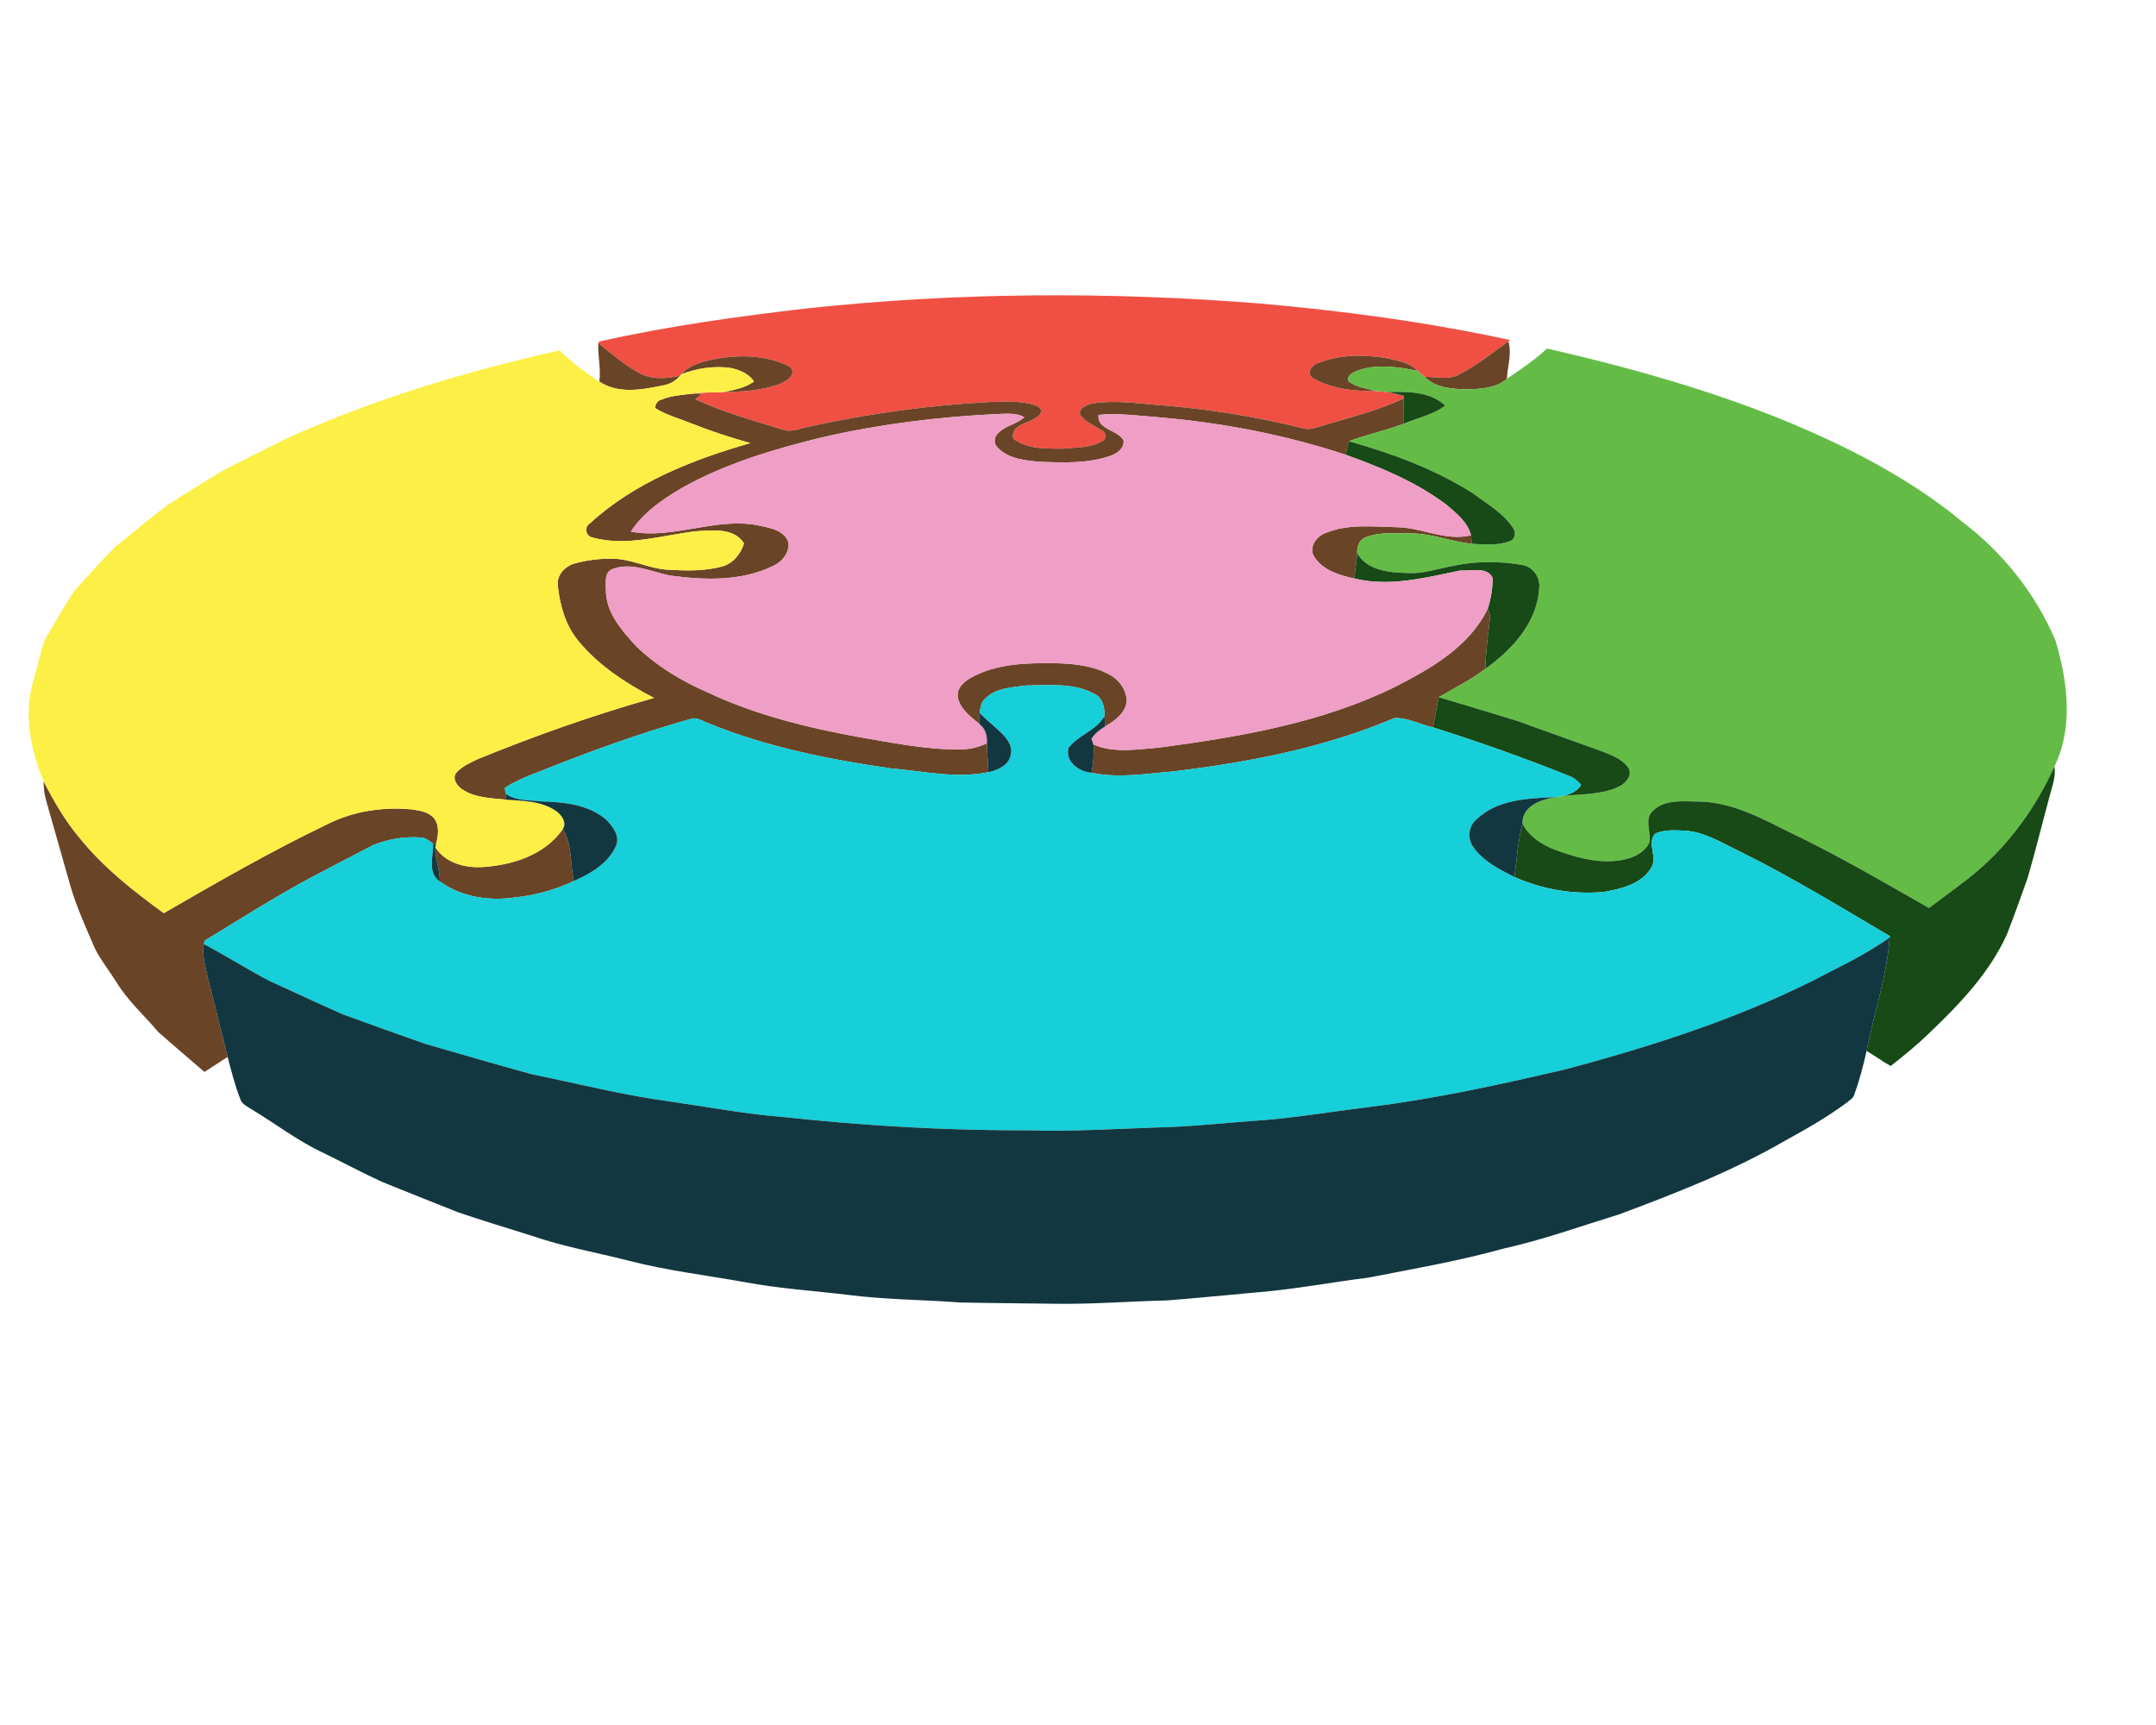 <?xml version="1.0" encoding="utf-8"?>
<!-- Generator: Adobe Illustrator 15.1.0, SVG Export Plug-In . SVG Version: 6.00 Build 0)  -->
<!DOCTYPE svg PUBLIC "-//W3C//DTD SVG 1.1//EN" "http://www.w3.org/Graphics/SVG/1.1/DTD/svg11.dtd">
<svg version="1.1" id="Layer_1" xmlns="http://www.w3.org/2000/svg" xmlns:xlink="http://www.w3.org/1999/xlink" x="0px" y="0px"
	 width="750px" height="600px" viewBox="0 0 750 600" enable-background="new 0 0 750 600" xml:space="preserve">
<g id="_x23_000000ff">
</g>
<g id="_x23_ffb7b7ff">
	<path fill="#F05044" d="M280.87,107.25c52.19-5.6,104.899-5.84,157.21-1.7c29.31,2.56,58.53,6.5,87.29,12.73l-0.64,0.46
		c-5.671,4.04-11.12,8.48-17.37,11.62c-3.67,1.85-7.9,0.67-11.82,0.7c-0.84-0.7-1.67-1.42-2.49-2.12
		c-2.88-3.08-7.28-3.48-11.14-4.46c-7.83-1.2-16.18-1.15-23.601,1.88c-2.029,0.62-3.93,3.41-1.729,5.04
		c6.58,3.98,14.59,4.69,22.13,4.62c1.29,0.11,2.6,0.22,3.91,0.31c1.91,0.39,3.81,0.85,5.71,1.36l-0.07,0.91
		c-8.99,4.29-18.75,6.58-28.229,9.47c-2.261,0.61-4.61,1.65-6.95,0.85c-16.6-4.11-33.561-6.81-50.62-8.08
		c-7.431-0.59-14.97-1.7-22.38-0.5c-1.96,0.49-5.69,1.74-4.01,4.41c1.939,2.27,4.82,3.32,7.22,5c1.55,0.51,1.72,3.04,0.17,3.64
		c-3.96,2.5-8.95,2.14-13.44,2.67c-5.9-0.06-12.68,0.33-17.57-3.54c-0.98-5.73,7.17-5,9.53-8.75c0.75-1.88-1.32-2.59-2.7-3.09
		c-4.63-1.25-9.5-0.99-14.25-0.88c-21.24,1.05-42.37,3.98-63.14,8.49c-3.12,0.54-6.3,2.25-9.48,1.16
		c-10.32-3.13-20.75-6.04-30.56-10.58c0.59-0.46,1.77-1.37,2.36-1.82c-1.45-0.02-2.91-0.02-4.36-0.01
		c3.94-0.58,7.92-0.55,11.89-0.68c6.61-0.09,13.4-0.5,19.64-2.89c2.31-0.8,6.19-3.57,3.28-5.99c-9.21-4.6-20.11-4.21-29.88-1.72
		c-2.81,0.92-5.75,1.99-7.65,4.38c-0.15,0.14-0.43,0.42-0.58,0.56c-4.88,1.15-10.47,1.38-14.89-1.36
		c-4.91-2.75-9.12-6.52-13.53-9.97c0.07-0.14,0.21-0.43,0.29-0.57C232.3,113.44,256.57,110.06,280.87,107.25z"/>
</g>
<g id="_x23_6a4426ff">
	<path fill="#6A4426" d="M507.36,130.36c6.25-3.14,11.699-7.58,17.37-11.62c1.26,4.27-0.32,8.7-0.54,13.02
		c-3.57,3.13-8.58,3.47-13.101,3.66c-5.39-0.08-11.51-0.27-15.55-4.36C499.46,131.03,503.69,132.21,507.36,130.36z"/>
	<path fill="#6A4426" d="M208.13,119.37c4.41,3.45,8.62,7.22,13.53,9.97c4.42,2.74,10.01,2.51,14.89,1.36
		c-1.58,1.99-3.87,3.08-6.35,3.44c-7.08,1.48-15.33,2.93-21.72-1.44C209.11,128.27,207.89,123.82,208.13,119.37z"/>
	<path fill="#6A4426" d="M244.78,125.76c9.77-2.49,20.67-2.88,29.88,1.72c2.91,2.42-0.97,5.19-3.28,5.99
		c-6.24,2.39-13.03,2.8-19.64,2.89c3.66-0.77,7.48-1.4,10.57-3.69c-1.84-2.7-5.1-4.09-8.22-4.69c-5.71-0.79-11.6,0.09-16.96,2.16
		C239.03,127.75,241.97,126.68,244.78,125.76z"/>
	<path fill="#6A4426" d="M458.31,126.36c7.421-3.03,15.771-3.08,23.601-1.88c3.859,0.98,8.26,1.38,11.14,4.46
		c-6.91-1.29-14.189-2.5-20.97,0.04c-1.48,0.66-3.84,1.68-2.93,3.7c2.779,2.05,6.319,2.42,9.56,3.34
		c-7.54,0.07-15.55-0.64-22.13-4.62C454.38,129.77,456.28,126.98,458.31,126.36z"/>
	<path fill="#6A4426" d="M230.11,138.99c3.09-1.29,6.46-1.57,9.74-1.95c1.45-0.01,2.91-0.01,4.36,0.01
		c-0.59,0.45-1.77,1.36-2.36,1.82c9.81,4.54,20.24,7.45,30.56,10.58c3.18,1.09,6.36-0.62,9.48-1.16c20.77-4.51,41.9-7.44,63.14-8.49
		c4.75-0.11,9.62-0.37,14.25,0.88c1.38,0.5,3.45,1.21,2.7,3.09c-2.36,3.75-10.51,3.02-9.53,8.75c4.89,3.87,11.67,3.48,17.57,3.54
		c4.49-0.53,9.48-0.17,13.44-2.67c1.55-0.6,1.38-3.13-0.17-3.64c-2.399-1.68-5.28-2.73-7.22-5c-1.68-2.67,2.05-3.92,4.01-4.41
		c7.41-1.2,14.949-0.09,22.38,0.5c17.06,1.27,34.021,3.97,50.62,8.08c2.34,0.8,4.689-0.24,6.95-0.85
		c9.479-2.89,19.239-5.18,28.229-9.47c-0.069,2.95-0.029,5.9-0.09,8.85c-6.21,2.34-12.74,3.7-18.95,6.03
		c-0.479,1.53-0.79,3.11-1.109,4.69c-20.721-6.83-42.25-11.01-63.971-12.93c-7.31-0.54-14.669-1.65-21.999-0.94
		c-0.65,5.13,6.619,5.08,8.709,8.87c0.32,2.95-2.51,4.73-4.949,5.51c-7.721,2.56-15.99,2.24-24.01,1.96
		c-5.15-0.49-10.93-0.93-14.76-4.86c-1.41-1.14-1.47-3.59-0.17-4.83c2.48-2.89,6.6-3.31,9.36-5.81c-2.49-1.56-5.49-1.21-8.28-1.19
		c-21.11,0.95-42.18,3.56-62.77,8.34c-16.64,4.13-33.32,9.07-48.31,17.58c-6.63,3.91-13.25,8.49-17.51,15.04
		c14.72,2.75,29.24-4.98,44.02-2.24c3.82,0.87,8.72,1.43,10.61,5.41c1.04,3.69-1.91,7.34-5.17,8.77
		c-10.94,5.36-23.62,4.98-35.4,3.39c-6.7-1.14-13.55-4.91-20.37-2.32c-3.01,1.1-2.33,4.56-2.36,7.09
		c-0.14,7.93,5.47,14.23,10.5,19.73c7.14,6.92,15.78,12.13,24.86,16.07c16.53,7.81,34.43,12.21,52.35,15.5
		c11.77,1.99,23.57,4.49,35.57,4.35c3.21,0.05,6.35-0.79,9.26-2.11c0.02,3.35,0.44,6.68,0.52,10.03
		c-11.25,2.34-22.66-0.37-33.91-1.31c-21.61-3.11-43.25-7.43-63.53-15.72c-2.09-0.73-4.21-2.36-6.49-1.38
		c-17.61,4.97-34.83,11.23-51.81,18.02c-4.3,1.59-8.56,3.34-12.44,5.8c0.04,0.51,0.13,1.54,0.17,2.05c0.08,0.53,0.22,1.58,0.29,2.1
		c-5.3-0.52-11.03-0.58-15.58-3.75c-1.64-1.22-3.32-3.64-1.83-5.6c1.97-2.19,4.73-3.44,7.34-4.69
		c20.08-8.21,40.57-15.47,61.46-21.35c-9.79-5.08-19.28-11.24-26.34-19.85c-4.38-5.29-6.37-12.17-7.09-18.89
		c-0.66-3.79,2.4-7.15,5.91-8.04c4.22-1.15,8.61-1.72,12.99-1.64c6.56-0.01,12.51,3.38,19.02,3.81c6.35,0.37,12.88,0.58,19.08-1.06
		c3.9-1.03,6.58-4.36,7.73-8.09c-3.59-5.59-11.08-4.51-16.76-4.2c-11.85,1.4-24.01,5.43-35.91,2.19c-2.36-0.44-3.06-3.58-0.99-4.9
		c15.59-14.31,35.79-22.2,55.85-27.96c-6.87-1.92-13.65-4.14-20.29-6.76c-4.3-1.76-8.88-2.95-12.84-5.44
		C227.98,140.56,228.72,139.34,230.11,138.99z"/>
	<path fill="#6A4426" d="M461.26,185.33c7.87-3.22,16.51-2.11,24.78-1.96c8.67,0.14,16.95,4.98,25.68,2.81
		c0.09,0.98,0.17,1.96,0.25,2.95c-7.109-0.65-13.84-3.61-21.029-3.58c-5.271,0.01-10.82-0.66-15.83,1.34
		c-2.311,0.85-3.13,3.27-2.971,5.54c-0.25,2.94-0.729,5.85-1.01,8.79c-5.149-1.08-10.899-2.81-13.899-7.48
		C455.07,190.37,457.97,186.43,461.26,185.33z"/>
	<path fill="#6A4426" d="M517.55,211.65c0.51,1.38,0.98,2.81,0.641,4.3c-0.631,5.56-1.36,11.11-1.53,16.71
		c-5.05,3.82-10.7,6.68-16.16,9.85c-0.7,3.49-1.38,6.99-2.01,10.5c-4.471-1-8.891-3.46-13.431-3.24
		c-24.439,10.38-50.729,15.39-76.979,18.56c-9.41,0.77-18.99,2.44-28.359,0.46c0.569-3.25,0.92-6.54,0.659-9.83
		c7.17,3.09,15.181,1.67,22.7,1.09c28.2-3.76,56.9-8.6,82.62-21.36C498.1,232.34,511.3,224.73,517.55,211.65z"/>
	<path fill="#6A4426" d="M337.66,235.78c8.89-5.01,19.37-5.21,29.3-5.1c6.54,0.15,13.39,0.8,19.19,4.08
		c3.34,1.81,5.77,5.38,5.8,9.23c-0.511,4.14-4.21,6.77-7.55,8.7c-0.051-0.91-0.131-2.74-0.18-3.66c0.109-2.96-0.621-6.32-3.561-7.71
		c-7.22-3.9-15.76-2.94-23.66-2.89c-4.86,0.64-10.39,0.8-14.12,4.43c-1.59,1.24-1.85,3.31-2.1,5.17c-0.01,0.97-0.03,2.91-0.04,3.87
		c-2.93-2.53-6.5-5.02-7.48-8.99C332.49,239.69,335.13,237.19,337.66,235.78z"/>
	<path fill="#6A4426" d="M15.2,271.79c3.54,6.92,7.45,13.7,12.48,19.65c8.26,10.27,18.69,18.46,29.29,26.17
		c18.64-10.771,37.32-21.541,56.75-30.851c8.97-4.58,19.34-6.18,29.33-5.25c2.88,0.38,6.16,0.86,8.07,3.29
		c1.81,2.54,1.35,5.87,0.56,8.7c-0.25-0.02-0.76-0.04-1.01-0.05c-1.39-0.96-2.74-2.24-4.55-2.16c-5.5-0.38-11.11,0.61-16.23,2.63
		c-7.21,3.72-14.4,7.5-21.6,11.26c-12.66,6.801-24.8,14.521-37.06,21.99c-0.08,0.3-0.24,0.9-0.31,1.19
		c-0.74,3.899,0.59,7.779,1.32,11.59c2.39,9.2,4.61,18.45,6.94,27.68c-2.68,1.76-5.38,3.48-8.07,5.22
		c-5.37-4.58-10.71-9.21-16.02-13.85c-4.88-5.81-10.66-10.9-14.62-17.44c-2.41-3.869-5.32-7.439-7.38-11.52
		c-3.17-7.32-6.51-14.6-8.71-22.29c-2.71-9.6-5.47-19.18-8.18-28.78C15.5,276.64,15.1,274.23,15.2,271.79z"/>
	<path fill="#6A4426" d="M195.77,288.39c3.31,5.29,2.54,12.08,3.85,18.05c-6.5,3.06-13.49,5.04-20.64,5.729
		c-8.96,1.311-18.6-0.18-26.02-5.61c0.22-4.06-1.75-7.85-1.51-11.859c3.44,5.5,10.46,7.3,16.59,6.87
		C178.43,300.88,189.58,297.32,195.77,288.39z"/>
</g>
<g id="_x23_ffffa0ff">
	<path fill="#FCEF46" d="M99.57,152.58c30.43-13.78,62.56-23.41,95.11-30.72c4.14,4.15,8.86,7.69,13.8,10.84
		c6.39,4.37,14.64,2.92,21.72,1.44c2.48-0.36,4.77-1.45,6.35-3.44c0.15-0.14,0.43-0.42,0.58-0.56c5.36-2.07,11.25-2.95,16.96-2.16
		c3.12,0.6,6.38,1.99,8.22,4.69c-3.09,2.29-6.91,2.92-10.57,3.69c-3.97,0.13-7.95,0.1-11.89,0.68c-3.28,0.38-6.65,0.66-9.74,1.95
		c-1.39,0.35-2.13,1.57-2.24,2.93c3.96,2.49,8.54,3.68,12.84,5.44c6.64,2.62,13.42,4.84,20.29,6.76
		c-20.06,5.76-40.26,13.65-55.85,27.96c-2.07,1.32-1.37,4.46,0.99,4.9c11.9,3.24,24.06-0.79,35.91-2.19
		c5.68-0.31,13.17-1.39,16.76,4.2c-1.15,3.73-3.83,7.06-7.73,8.09c-6.2,1.64-12.73,1.43-19.08,1.06
		c-6.51-0.43-12.46-3.82-19.02-3.81c-4.38-0.08-8.77,0.49-12.99,1.64c-3.51,0.89-6.57,4.25-5.91,8.04
		c0.72,6.72,2.71,13.6,7.09,18.89c7.06,8.61,16.55,14.77,26.34,19.85c-20.89,5.88-41.38,13.14-61.46,21.35
		c-2.61,1.25-5.37,2.5-7.34,4.69c-1.49,1.96,0.19,4.38,1.83,5.6c4.55,3.17,10.28,3.23,15.58,3.75c5.99,0.44,12.49,0.44,17.57,4.12
		c1.78,1.34,3.58,3.97,2.08,6.13c-6.19,8.93-17.34,12.49-27.73,13.18c-6.13,0.43-13.15-1.37-16.59-6.87c0.06-0.3,0.17-0.9,0.23-1.2
		c0.79-2.83,1.25-6.16-0.56-8.7c-1.91-2.43-5.19-2.91-8.07-3.29c-9.99-0.93-20.36,0.67-29.33,5.25
		c-19.43,9.31-38.11,20.08-56.75,30.851c-10.6-7.71-21.03-15.9-29.29-26.17c-5.03-5.95-8.94-12.73-12.48-19.65
		c-4.66-11.12-7.17-23.99-3.37-35.73c1.31-4.48,2.17-9.1,3.74-13.49c3.34-5.63,6.56-11.35,10.12-16.84
		c4.59-5.07,9.13-10.2,13.91-15.08c6.08-4.97,12.14-9.98,18.35-14.79c6.53-4.13,13.07-8.27,19.68-12.27
		C84.91,159.86,92.26,156.26,99.57,152.58z"/>
</g>
<g id="_x23_a8fea7ff">
	<path fill="#64BC46" d="M524.19,131.76c4.829-3.28,9.68-6.54,13.979-10.53c38.72,8.9,77.32,20.22,112.5,39.06
		c11.22,6.1,22.061,12.97,31.88,21.16c14.15,10.71,25.63,25.06,32.521,41.44c4.16,14.09,6.3,30.03-0.4,43.71
		c-6.25,13.79-15.2,26.4-26.72,36.291c-5.391,4.629-11.3,8.59-16.91,12.93c-15.55-8.82-30.96-17.92-47.1-25.65
		c-10.431-5.13-21.061-11.23-33.021-11.37c-5.33-0.02-11.71-0.92-15.88,3.18c-3.43,2.98-0.28,7.78-1.44,11.46
		c-2.33,4.07-7.239,5.62-11.64,5.99c-7.12,0.69-14.1-1.33-20.71-3.74c-4.71-1.78-9.26-4.62-11.64-9.22
		c-0.12-6.27,6.739-8.51,11.819-9.24c0.57-0.09,1.71-0.26,2.28-0.35c6.59-0.75,13.59-0.37,19.69-3.39
		c2.279-1.16,4.79-4.15,2.89-6.67c-2.12-2.78-5.51-4.12-8.65-5.35c-10.06-3.57-20.069-7.25-30.13-10.8
		c-8.99-2.78-17.99-5.49-27.01-8.16c5.46-3.17,11.11-6.03,16.16-9.85c9.18-6.58,17.939-15.9,18.74-27.74
		c0.609-3.77-1.931-7.68-5.73-8.38c-7.85-1.42-16-1.39-23.83,0.21c-5.58,1.01-11.06,3.02-16.82,2.54
		c-6.069-0.14-13.569-0.99-16.88-6.86c-0.159-2.27,0.66-4.69,2.971-5.54c5.01-2,10.56-1.33,15.83-1.34
		c7.189-0.03,13.92,2.93,21.029,3.58c4.391,0.25,9.03,0.73,13.23-0.91c1.96-0.66,2.26-3.11,1.1-4.62
		c-3.39-5.23-9.03-8.3-13.89-11.99c-13.25-8.43-28.15-13.88-43.19-18.13c6.21-2.33,12.74-3.69,18.95-6.03
		c4.83-2.18,10.32-3.06,14.57-6.37c-5.38-5.05-13.24-4.85-20.12-4.75c-1.311-0.09-2.62-0.2-3.91-0.31
		c-3.24-0.92-6.78-1.29-9.56-3.34c-0.91-2.02,1.449-3.04,2.93-3.7c6.78-2.54,14.06-1.33,20.97-0.04c0.82,0.7,1.65,1.42,2.49,2.12
		c4.04,4.09,10.16,4.28,15.55,4.36C515.61,135.23,520.62,134.89,524.19,131.76z"/>
</g>
<g id="_x23_174a16ff">
	<path fill="#174A16" d="M482.62,136.33c6.88-0.1,14.74-0.3,20.12,4.75c-4.25,3.31-9.74,4.19-14.57,6.37
		c0.061-2.95,0.021-5.9,0.09-8.85l0.07-0.91C486.43,137.18,484.53,136.72,482.62,136.33z"/>
	<path fill="#174A16" d="M468.11,158.17c0.319-1.58,0.63-3.16,1.109-4.69c15.04,4.25,29.94,9.7,43.19,18.13
		c4.859,3.69,10.5,6.76,13.89,11.99c1.16,1.51,0.86,3.96-1.1,4.62c-4.2,1.64-8.84,1.16-13.23,0.91c-0.08-0.99-0.16-1.97-0.25-2.95
		c-1.13-4.49-5.01-7.59-8.38-10.48C492.83,167.71,480.46,162.61,468.11,158.17z"/>
	<path fill="#174A16" d="M472.14,192.43c3.311,5.87,10.811,6.72,16.88,6.86c5.761,0.48,11.24-1.53,16.82-2.54
		c7.83-1.6,15.98-1.63,23.83-0.21c3.8,0.7,6.34,4.61,5.73,8.38c-0.801,11.84-9.561,21.16-18.74,27.74
		c0.17-5.6,0.899-11.15,1.53-16.71c0.34-1.49-0.131-2.92-0.641-4.3c1.12-3.44,1.7-7.06,1.681-10.67
		c-2.03-4.06-7.62-2.27-11.261-2.54c-12.04,2.47-24.58,5.8-36.84,2.78C471.41,198.28,471.89,195.37,472.14,192.43z"/>
	<path fill="#174A16" d="M498.49,253.01c0.63-3.51,1.31-7.01,2.01-10.5c9.02,2.67,18.02,5.38,27.01,8.16
		c10.061,3.55,20.07,7.23,30.13,10.8c3.141,1.23,6.53,2.57,8.65,5.35c1.9,2.52-0.61,5.51-2.89,6.67
		c-6.101,3.02-13.101,2.64-19.69,3.39c2.46-0.65,4.94-1.59,6.3-3.9c-1.16-1.26-2.41-2.48-4.06-3.04
		C530.35,263.68,514.51,258.06,498.49,253.01z"/>
	<path fill="#174A16" d="M687.95,302.891c11.52-9.891,20.47-22.5,26.72-36.291c0.5,3.23-0.57,6.36-1.439,9.42
		c-2.65,9.76-5.051,19.58-7.86,29.291c-2.4,6.6-4.68,13.249-7.26,19.77c-6.07,13.34-16.38,24.13-26.86,34.13
		c-4.25,4.16-8.87,7.91-13.55,11.57c-2.9-1.58-5.521-3.601-8.38-5.24c2.59-13.17,7.1-26.03,8.029-39.47l0.061-0.46
		c-17.09-10.03-33.98-20.45-51.771-29.23c-6.319-3-12.489-7.04-19.659-7.46c-3.36-0.14-6.921-0.37-10.08,0.96
		c-3.2,3.24,0.76,8.06-1.381,11.771c-3.329,5.83-10.439,7.46-16.539,8.58c-10.58,0.989-21.471-0.851-31.171-5.19
		c0.86-6.2,1.221-12.49,2.801-18.57c2.38,4.6,6.93,7.44,11.64,9.22c6.61,2.41,13.59,4.43,20.71,3.74c4.4-0.37,9.31-1.92,11.64-5.99
		c1.16-3.68-1.989-8.48,1.44-11.46c4.17-4.1,10.55-3.2,15.88-3.18c11.96,0.14,22.59,6.24,33.021,11.37
		c16.14,7.73,31.55,16.83,47.1,25.65C676.65,311.48,682.56,307.52,687.95,302.891z"/>
</g>
<g id="_x23_ffdeffff">
	<path fill="#EF9EC5" d="M285.27,152.29c20.59-4.78,41.66-7.39,62.77-8.34c2.79-0.02,5.79-0.37,8.28,1.19
		c-2.76,2.5-6.88,2.92-9.36,5.81c-1.3,1.24-1.24,3.69,0.17,4.83c3.83,3.93,9.61,4.37,14.76,4.86c8.02,0.28,16.29,0.6,24.01-1.96
		c2.439-0.78,5.27-2.56,4.949-5.51c-2.09-3.79-9.359-3.74-8.709-8.87c7.33-0.71,14.689,0.4,21.999,0.94
		c21.721,1.92,43.25,6.1,63.971,12.93c12.35,4.44,24.72,9.54,35.229,17.53c3.37,2.89,7.25,5.99,8.38,10.48
		c-8.729,2.17-17.01-2.67-25.68-2.81c-8.271-0.15-16.91-1.26-24.78,1.96c-3.29,1.1-6.189,5.04-4.029,8.41
		c3,4.67,8.75,6.4,13.899,7.48c12.26,3.02,24.8-0.31,36.84-2.78c3.641,0.27,9.23-1.52,11.261,2.54c0.02,3.61-0.561,7.23-1.681,10.67
		c-6.25,13.08-19.45,20.69-31.85,27.04c-25.72,12.76-54.42,17.6-82.62,21.36c-7.52,0.58-15.53,2-22.7-1.09
		c-0.18-0.49-0.54-1.47-0.72-1.96c1.14-1.86,2.9-3.19,4.74-4.31c3.34-1.93,7.039-4.56,7.55-8.7c-0.03-3.85-2.46-7.42-5.8-9.23
		c-5.801-3.28-12.65-3.93-19.19-4.08c-9.93-0.11-20.41,0.09-29.3,5.1c-2.53,1.41-5.17,3.91-4.4,7.13c0.98,3.97,4.55,6.46,7.48,8.99
		c2.14,1.54,2.72,4.15,2.58,6.65c-2.91,1.32-6.05,2.16-9.26,2.11c-12,0.14-23.8-2.36-35.57-4.35c-17.92-3.29-35.82-7.69-52.35-15.5
		c-9.08-3.94-17.72-9.15-24.86-16.07c-5.03-5.5-10.64-11.8-10.5-19.73c0.03-2.53-0.65-5.99,2.36-7.09
		c6.82-2.59,13.67,1.18,20.37,2.32c11.78,1.59,24.46,1.97,35.4-3.39c3.26-1.43,6.21-5.08,5.17-8.77c-1.89-3.98-6.79-4.54-10.61-5.41
		c-14.78-2.74-29.3,4.99-44.02,2.24c4.26-6.55,10.88-11.13,17.51-15.04C251.95,161.36,268.63,156.42,285.27,152.29z"/>
</g>
<g id="_x23_73c1d2ff">
	<path fill="#16CFD8" d="M342.88,242.86c3.73-3.63,9.26-3.79,14.12-4.43c7.9-0.05,16.44-1.01,23.66,2.89
		c2.939,1.39,3.67,4.75,3.561,7.71c-2.82,5.1-9.071,6.6-12.491,11.07c-1.35,4.87,3.69,8.33,7.991,8.69
		c9.369,1.98,18.949,0.31,28.359-0.46c26.25-3.17,52.54-8.18,76.979-18.56c4.54-0.22,8.96,2.24,13.431,3.24
		c16.02,5.05,31.859,10.67,47.46,16.93c1.649,0.56,2.899,1.78,4.06,3.04c-1.359,2.31-3.84,3.25-6.3,3.9
		c-0.57,0.09-1.71,0.26-2.28,0.35c-9.5,0.48-20.199,0.64-27.58,7.57c-3.01,2.27-3.54,6.77-1.369,9.8
		c3.449,4.97,9.069,7.77,14.329,10.44c9.7,4.34,20.591,6.18,31.171,5.19c6.1-1.12,13.21-2.75,16.539-8.58
		c2.141-3.71-1.819-8.53,1.381-11.771c3.159-1.33,6.72-1.1,10.08-0.96c7.17,0.42,13.34,4.46,19.659,7.46
		c17.79,8.78,34.681,19.2,51.771,29.23l-0.061,0.46c-6.25,4.39-12.939,8.069-19.779,11.449c-29.141,15.57-60.771,25.78-92.58,34.311
		c-22.811,5.35-45.73,10.39-69,13.26c-13.66,1.68-27.25,4.03-41,4.86c-10.65,0.79-21.28,1.95-31.96,2.2
		c-14.99,0.479-29.97,1.489-44.97,1.01c-28.43,0.07-56.87-1.51-85.14-4.59c-13.39-1.03-26.59-3.54-39.87-5.45
		c-16.18-2.15-32.01-6.2-47.98-9.46c-12.38-3.391-24.71-6.97-37.03-10.55c-9.68-3.391-19.34-6.83-28.95-10.37
		c-8.49-3.76-16.91-7.681-25.34-11.55c-7.75-4.03-15.12-8.74-22.83-12.83c0.07-0.29,0.23-0.891,0.31-1.19
		c12.26-7.47,24.4-15.189,37.06-21.99c7.2-3.76,14.39-7.54,21.6-11.26c5.12-2.02,10.73-3.01,16.23-2.63
		c1.81-0.08,3.16,1.2,4.55,2.16c0.13,4.36-2.09,10.06,2.29,13.109c7.42,5.431,17.06,6.921,26.02,5.61
		c7.15-0.689,14.14-2.67,20.64-5.729c5.82-2.581,11.91-6.081,14.63-12.15c1.57-3.4-1.07-6.84-3.35-9.16
		c-6.24-5.4-14.96-6.16-22.86-6.39c-4.12-0.52-8.68-0.11-12.21-2.7c-0.04-0.51-0.13-1.54-0.17-2.05c3.88-2.46,8.14-4.21,12.44-5.8
		c16.98-6.79,34.2-13.05,51.81-18.02c2.28-0.98,4.4,0.65,6.49,1.38c20.28,8.29,41.92,12.61,63.53,15.72
		c11.25,0.94,22.66,3.65,33.91,1.31c3.24-0.74,7.24-2.4,7.77-6.15c0.72-2.74-1.12-5.26-2.9-7.13c-2.57-2.5-5.38-4.74-7.93-7.27
		C341.03,246.17,341.29,244.1,342.88,242.86z"/>
</g>
<g id="_x23_133740ff">
	<path fill="#133740" d="M340.78,248.03c2.55,2.53,5.36,4.77,7.93,7.27c1.78,1.87,3.62,4.39,2.9,7.13
		c-0.53,3.75-4.53,5.41-7.77,6.15c-0.08-3.35-0.5-6.68-0.52-10.03c0.14-2.5-0.44-5.11-2.58-6.65
		C340.75,250.94,340.77,249,340.78,248.03z"/>
	<path fill="#133740" d="M371.73,260.1c3.42-4.47,9.67-5.97,12.491-11.07c0.049,0.92,0.129,2.75,0.18,3.66
		c-1.84,1.12-3.601,2.45-4.74,4.31c0.18,0.49,0.54,1.47,0.72,1.96c0.261,3.29-0.09,6.58-0.659,9.83
		C375.42,268.43,370.38,264.97,371.73,260.1z"/>
	<path fill="#133740" d="M175.83,276.04c3.53,2.59,8.09,2.18,12.21,2.7c7.9,0.23,16.62,0.99,22.86,6.39
		c2.28,2.32,4.92,5.76,3.35,9.16c-2.72,6.07-8.81,9.569-14.63,12.15c-1.31-5.97-0.54-12.76-3.85-18.05c1.5-2.16-0.3-4.79-2.08-6.13
		c-5.08-3.68-11.58-3.68-17.57-4.12C176.05,277.62,175.91,276.57,175.83,276.04z"/>
	<path fill="#133740" d="M513.85,284.8c7.381-6.93,18.08-7.09,27.58-7.57c-5.08,0.73-11.939,2.97-11.819,9.24
		c-1.58,6.08-1.94,12.37-2.801,18.57c-5.26-2.67-10.88-5.47-14.329-10.44C510.31,291.57,510.84,287.07,513.85,284.8z"/>
	<path fill="#133740" d="M150.67,293.45c0.25,0.01,0.76,0.03,1.01,0.05c-0.06,0.3-0.17,0.9-0.23,1.2
		c-0.24,4.01,1.73,7.8,1.51,11.859C148.58,303.51,150.8,297.81,150.67,293.45z"/>
	<path fill="#133740" d="M637.57,337.52c6.84-3.38,13.529-7.06,19.779-11.449c-0.93,13.439-5.439,26.3-8.029,39.47
		c-1.15,5.19-2.511,10.36-4.34,15.37c-0.37,1.17-1.58,1.75-2.431,2.53c-6.66,4.93-13.84,9.09-21.109,13.05
		c-18.381,10.71-38.271,18.46-58.141,25.88c-13.39,4.12-26.59,8.89-40.29,11.93c-15.479,4.311-31.33,7.03-47.09,10.11
		c-12.97,1.59-25.81,4.109-38.85,5.12c-10.37,0.95-20.73,1.979-31.11,2.79c-13.34,0.31-26.649,1.42-40,1.149
		c-10.62-0.17-21.25-0.189-31.87-0.43c-13.01-0.97-26.1-0.98-39.05-2.64c-12.02-1.431-24.14-2.21-36.05-4.45
		c-13.48-2.42-27.13-4.01-40.4-7.48c-11.2-2.83-22.63-4.85-33.58-8.63c-8.57-2.72-17.2-5.26-25.7-8.189
		c-8.84-3.48-17.64-7.021-26.44-10.57c-6.79-3.12-13.37-6.65-20.08-9.93c-9.05-4.16-16.94-10.32-25.45-15.41
		c-1.37-0.96-3.19-1.66-3.72-3.4c-1.9-4.77-3.13-9.76-4.44-14.71c-2.33-9.229-4.55-18.479-6.94-27.68
		c-0.73-3.811-2.06-7.69-1.32-11.59c7.71,4.09,15.08,8.8,22.83,12.83c8.43,3.869,16.85,7.79,25.34,11.55
		c9.61,3.54,19.27,6.979,28.95,10.37c12.32,3.58,24.65,7.159,37.03,10.55c15.97,3.26,31.8,7.31,47.98,9.46
		c13.28,1.91,26.48,4.42,39.87,5.45c28.27,3.08,56.71,4.66,85.14,4.59c15,0.479,29.98-0.53,44.97-1.01
		c10.68-0.25,21.31-1.41,31.96-2.2c13.75-0.83,27.34-3.181,41-4.86c23.27-2.87,46.189-7.91,69-13.26
		C576.8,363.3,608.43,353.09,637.57,337.52z"/>
</g>
</svg>
